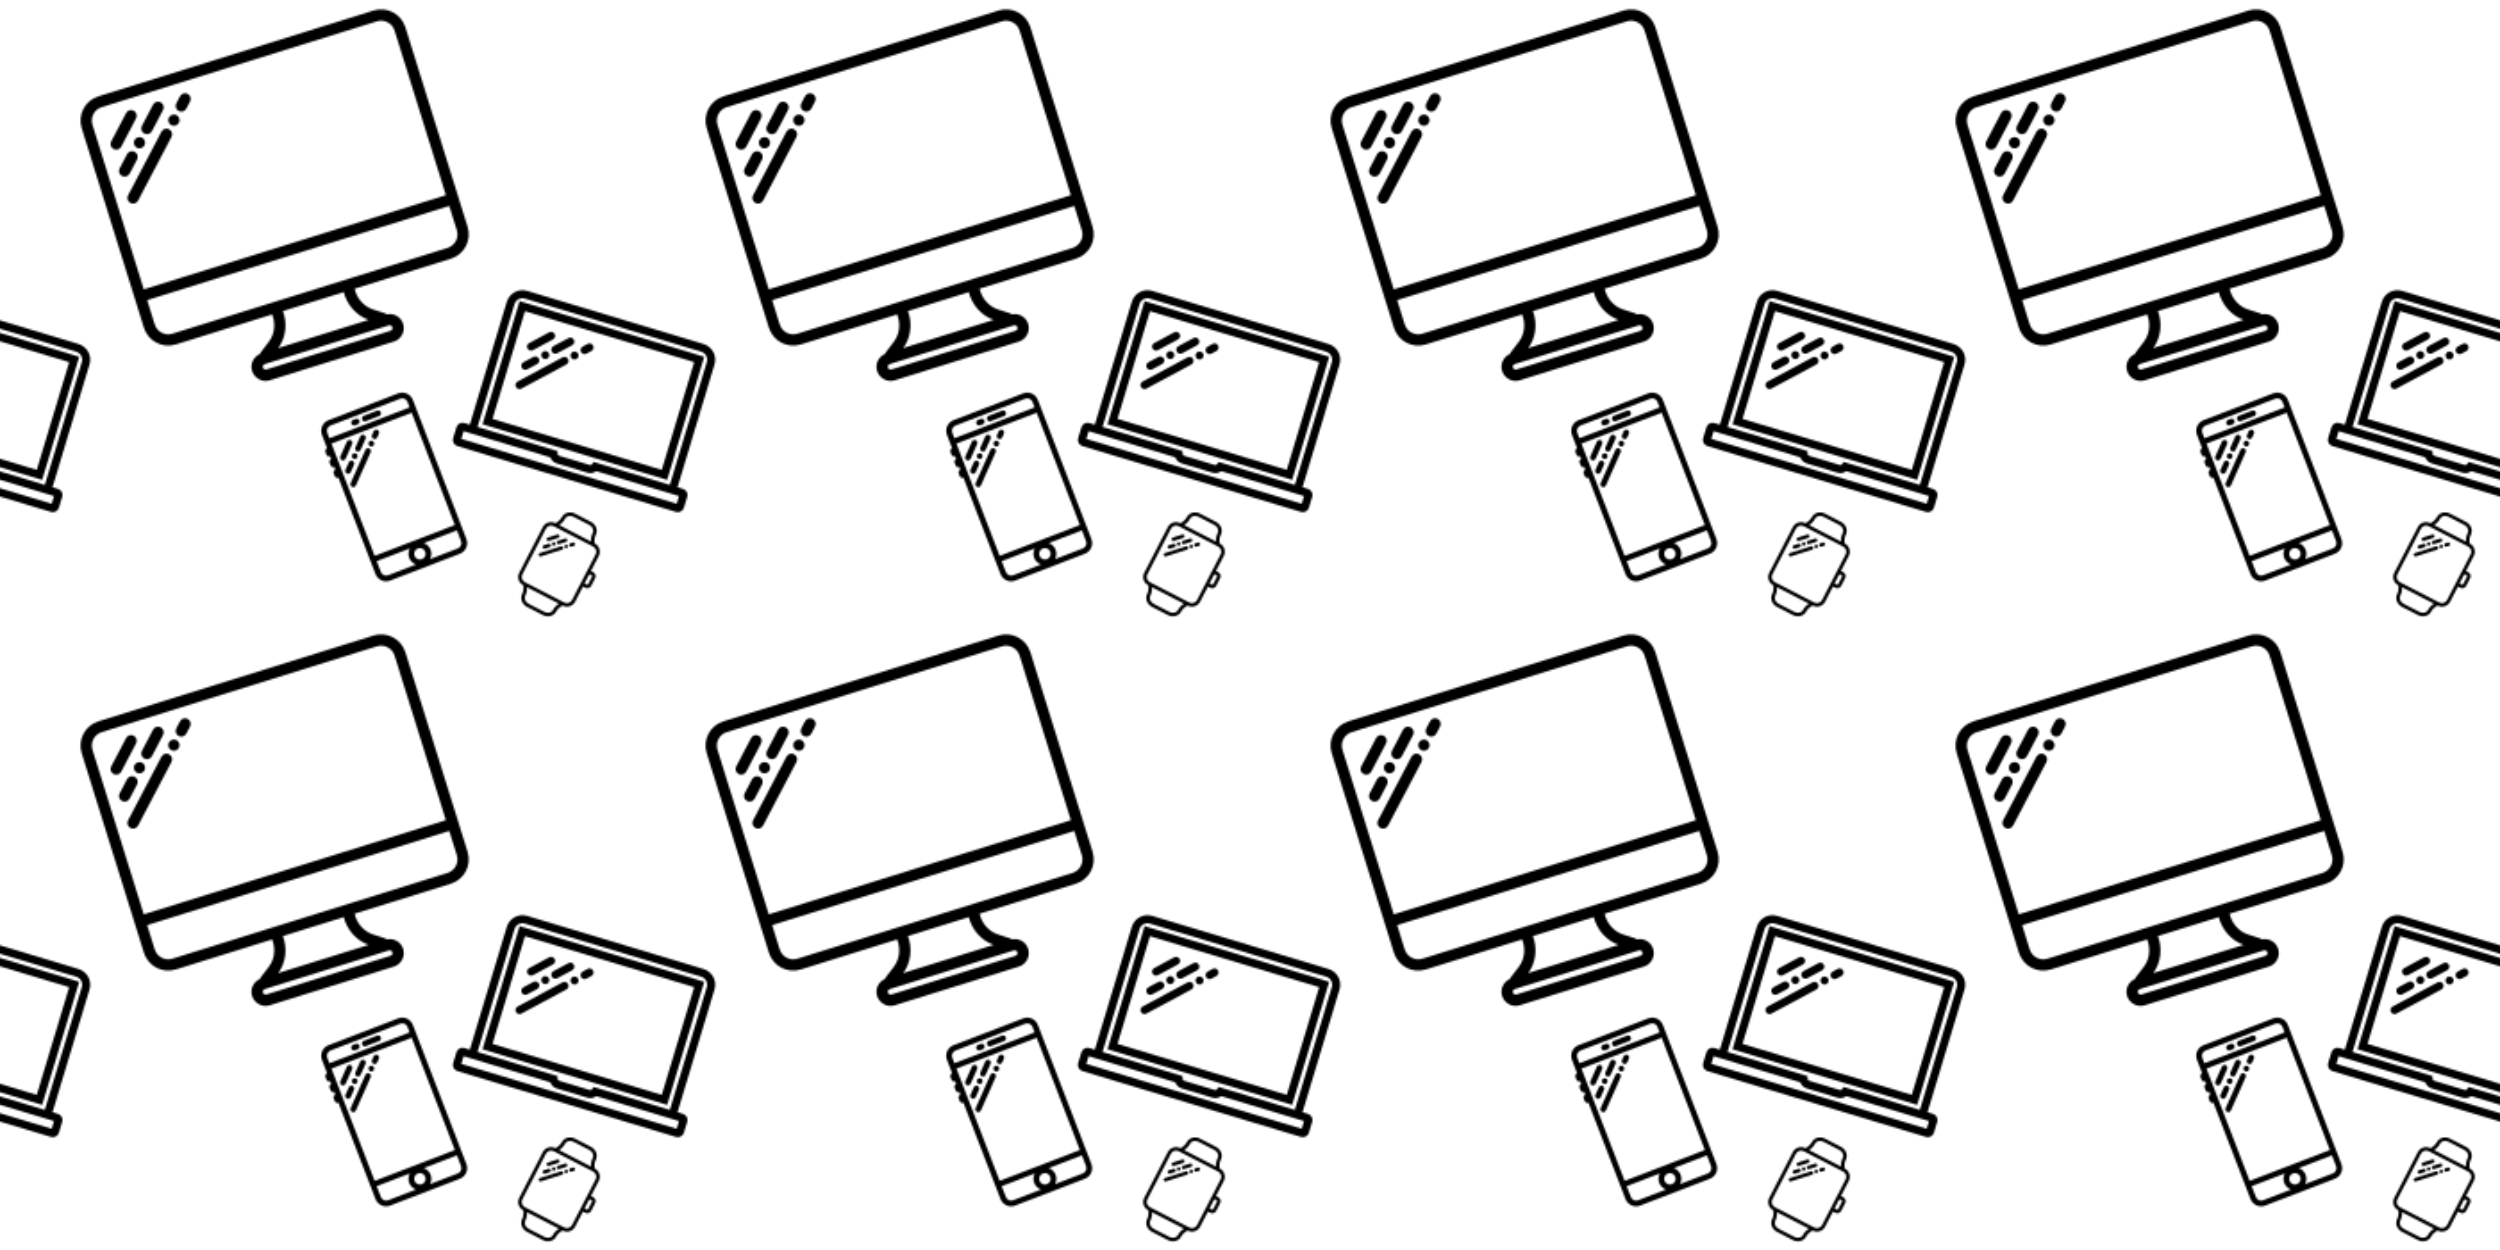 <svg xmlns="http://www.w3.org/2000/svg" xmlns:xlink="http://www.w3.org/1999/xlink" xmlns:fi="http://triangle.mx/" x="0" y="0" width="2000" height="1000" viewBox="0 0 1400 700"><rect x="0px" y="0px" width="100%" height="100%" opacity="1" fill="#ffffff"/><defs><g transform="matrix(3.021 -0.942 0.942 3.021 40.1 53.65)" id="L1_171"><path d="M55.502,1.5H4.498C2.018,1.5,0,3.518,0,5.999V38.5v4.501c0,2.48,2.018,4.499,4.498,4.499h17.856    c0.142,1.752-0.618,3.482-2.023,4.472l-1.801,1.27c-0.115,0.08-0.211,0.177-0.29,0.285C16.985,53.658,16,54.711,16,56    c0,1.378,1.121,2.5,2.5,2.5h23c1.379,0,2.5-1.122,2.5-2.5c0-1.289-0.984-2.341-2.239-2.474c-0.078-0.106-0.173-0.202-0.285-0.281    l-1.804-1.271c-1.406-0.991-2.167-2.721-2.025-4.474h17.855c2.48,0,4.498-2.018,4.498-4.499V38.5V5.999    C60,3.518,57.982,1.5,55.502,1.5z M2,5.999C2,4.621,3.121,3.5,4.498,3.5h51.004C56.879,3.5,58,4.621,58,5.999V36.5H2V5.999z     M41.5,56.5h-23c-0.271,0-0.5-0.229-0.5-0.5s0.229-0.5,0.5-0.5h0.726h21.548H41.5c0.271,0,0.5,0.229,0.5,0.5    S41.771,56.5,41.5,56.5z M35.642,47.502c-0.133,2.329,0.883,4.617,2.729,5.998h-16.74c1.846-1.381,2.862-3.67,2.729-6    L35.642,47.502z M58,43.001c0,1.378-1.121,2.499-2.498,2.499H38.058H21.943H4.498C3.121,45.5,2,44.379,2,43.001V38.5h56V43.001z"/><path d="M5,11.5c0.256,0,0.512-0.098,0.707-0.293l4-4c0.391-0.391,0.391-1.023,0-1.414s-1.023-0.391-1.414,0l-4,4    c-0.391,0.391-0.391,1.023,0,1.414C4.488,11.402,4.744,11.5,5,11.5z"/><path d="M5,16.5c0.256,0,0.512-0.098,0.707-0.293l2-2c0.391-0.391,0.391-1.023,0-1.414s-1.023-0.391-1.414,0l-2,2    c-0.391,0.391-0.391,1.023,0,1.414C4.488,16.402,4.744,16.5,5,16.5z"/><path d="M8.29,10.79C8.109,10.98,8,11.24,8,11.5s0.109,0.52,0.29,0.71C8.479,12.39,8.729,12.5,9,12.5c0.26,0,0.52-0.11,0.71-0.29    C9.89,12.02,10,11.76,10,11.5s-0.11-0.52-0.29-0.71C9.33,10.42,8.67,10.42,8.29,10.79z"/><path d="M10.293,10.207C10.488,10.402,10.744,10.5,11,10.5s0.512-0.098,0.707-0.293l3-3c0.391-0.391,0.391-1.023,0-1.414    s-1.023-0.391-1.414,0l-3,3C9.902,9.184,9.902,9.816,10.293,10.207z"/><path d="M13.293,10.793l-9,9c-0.391,0.391-0.391,1.023,0,1.414C4.488,21.402,4.744,21.5,5,21.5s0.512-0.098,0.707-0.293l9-9    c0.391-0.391,0.391-1.023,0-1.414S13.684,10.402,13.293,10.793z"/><path d="M15.29,8.79C15.109,8.98,15,9.23,15,9.5s0.109,0.52,0.29,0.71c0.189,0.18,0.439,0.29,0.71,0.29    c0.27,0,0.52-0.11,0.71-0.29C16.89,10.02,17,9.77,17,9.5s-0.11-0.52-0.29-0.71C16.34,8.42,15.66,8.42,15.29,8.79z"/><path d="M18.293,5.793l-1,1c-0.391,0.391-0.391,1.023,0,1.414C17.488,8.402,17.744,8.5,18,8.5s0.512-0.098,0.707-0.293l1-1    c0.391-0.391,0.391-1.023,0-1.414S18.684,5.402,18.293,5.793z"/></g><g transform="matrix(2.154 0.649 -0.649 2.154 285.835 138.924)" id="L1_172"><path d="M12,23c0.256,0,0.512-0.098,0.707-0.293l4-4c0.391-0.391,0.391-1.023,0-1.414s-1.023-0.391-1.414,0l-4,4    c-0.391,0.391-0.391,1.023,0,1.414C11.488,22.902,11.744,23,12,23z"/><path d="M12,28c0.256,0,0.512-0.098,0.707-0.293l2-2c0.391-0.391,0.391-1.023,0-1.414s-1.023-0.391-1.414,0l-2,2    c-0.391,0.391-0.391,1.023,0,1.414C11.488,27.902,11.744,28,12,28z"/><path d="M15.29,22.29C15.109,22.48,15,22.74,15,23s0.109,0.52,0.29,0.71C15.479,23.89,15.74,24,16,24s0.52-0.11,0.71-0.29    C16.89,23.52,17,23.26,17,23s-0.11-0.52-0.29-0.71C16.34,21.92,15.649,21.93,15.29,22.29z"/><path d="M17.293,21.707C17.488,21.902,17.744,22,18,22s0.512-0.098,0.707-0.293l3-3c0.391-0.391,0.391-1.023,0-1.414    s-1.023-0.391-1.414,0l-3,3C16.902,20.684,16.902,21.316,17.293,21.707z"/><path d="M12,33c0.256,0,0.512-0.098,0.707-0.293l9-9c0.391-0.391,0.391-1.023,0-1.414s-1.023-0.391-1.414,0l-9,9    c-0.391,0.391-0.391,1.023,0,1.414C11.488,32.902,11.744,33,12,33z"/><path d="M22.29,21.71C22.479,21.89,22.74,22,23,22s0.52-0.11,0.71-0.29C23.89,21.52,24,21.26,24,21c0-0.27-0.11-0.52-0.29-0.71    c-0.37-0.37-1.04-0.37-1.42,0C22.109,20.48,22,20.74,22,21S22.109,21.52,22.29,21.71z"/><path d="M25,20c0.256,0,0.512-0.098,0.707-0.293l1-1c0.391-0.391,0.391-1.023,0-1.414s-1.023-0.391-1.414,0l-1,1    c-0.391,0.391-0.391,1.023,0,1.414C24.488,19.902,24.744,20,25,20z"/><path d="M58.422,45H57V13.067C57,10.824,55.176,9,52.934,9H7.066C4.824,9,3,10.824,3,13.067V45H1.578C0.708,45,0,45.708,0,46.578    v2.844C0,50.292,0.708,51,1.578,51h56.844C59.292,51,60,50.292,60,49.422v-2.844C60,45.708,59.292,45,58.422,45z M5,13.067    C5,11.927,5.927,11,7.066,11h45.867C54.073,11,55,11.927,55,13.067V45H35.203l-0.237,0.663C34.905,45.831,34.738,46,34.5,46h-8    c-0.238,0-0.405-0.169-0.466-0.337L25.797,45H5V13.067z M58,49H2v-2h1h21.509c0.464,0.617,1.198,1,1.991,1h8    c0.793,0,1.527-0.383,1.991-1H57h1V49z"/><path d="M54,12H6v32h48V12z M52,42H8V14h44V42z"/></g><g transform="matrix(1.497 -0.576 0.576 1.497 157.808 245.359)" id="L1_173"><path d="M17.5,15c0.256,0,0.512-0.098,0.707-0.293l4-4c0.391-0.391,0.391-1.023,0-1.414s-1.023-0.391-1.414,0l-4,4    c-0.391,0.391-0.391,1.023,0,1.414C16.989,14.902,17.244,15,17.5,15z"/><path d="M17.5,20c0.256,0,0.512-0.098,0.707-0.293l2-2c0.391-0.391,0.391-1.023,0-1.414s-1.023-0.391-1.414,0l-2,2    c-0.391,0.391-0.391,1.023,0,1.414C16.989,19.902,17.244,20,17.5,20z"/><path d="M20.791,14.29c-0.18,0.189-0.29,0.45-0.29,0.71s0.11,0.52,0.29,0.71C20.98,15.89,21.24,16,21.5,16s0.52-0.11,0.71-0.29    c0.18-0.19,0.29-0.45,0.29-0.71c0-0.271-0.11-0.521-0.29-0.71C21.84,13.92,21.17,13.92,20.791,14.29z"/><path d="M22.793,13.707C22.989,13.902,23.244,14,23.5,14s0.512-0.098,0.707-0.293l3-3c0.391-0.391,0.391-1.023,0-1.414    s-1.023-0.391-1.414,0l-3,3C22.403,12.684,22.403,13.316,22.793,13.707z"/><path d="M25.793,14.293l-9,9c-0.391,0.391-0.391,1.023,0,1.414C16.989,24.902,17.244,25,17.5,25s0.512-0.098,0.707-0.293l9-9    c0.391-0.391,0.391-1.023,0-1.414S26.184,13.902,25.793,14.293z"/><path d="M27.791,12.29c-0.18,0.189-0.29,0.439-0.29,0.71c0,0.26,0.11,0.52,0.29,0.71C27.98,13.89,28.24,14,28.5,14    s0.52-0.11,0.71-0.29c0.18-0.19,0.29-0.45,0.29-0.71c0-0.271-0.11-0.521-0.29-0.7C28.84,11.92,28.16,11.92,27.791,12.29z"/><path d="M30.793,9.293l-1,1c-0.391,0.391-0.391,1.023,0,1.414C29.989,11.902,30.244,12,30.5,12s0.512-0.098,0.707-0.293l1-1    c0.391-0.391,0.391-1.023,0-1.414S31.184,8.902,30.793,9.293z"/><path d="M43.54,0H17.462C15.278,0,13.5,1.777,13.5,3.962V6v3c-0.552,0-1,0.447-1,1v1c0,0.553,0.448,1,1,1v1c-0.552,0-1,0.447-1,1    v1c0,0.553,0.448,1,1,1v1c-0.552,0-1,0.447-1,1v1c0,0.553,0.448,1,1,1v32v4.038c0,2.185,1.777,3.962,3.961,3.962h26.077    c2.185,0,3.961-1.777,3.961-3.962V52V6V3.962C47.5,1.777,45.723,0,43.54,0z M30.5,57c-1.103,0-2-0.897-2-2s0.897-2,2-2    s2,0.897,2,2S31.604,57,30.5,57z M15.5,8h30v42h-30V8z M15.5,56.038V52h12.382c-0.84,0.734-1.382,1.799-1.382,3    s0.542,2.266,1.382,3H17.462C16.38,58,15.5,57.12,15.5,56.038z M45.5,56.038C45.5,57.12,44.62,58,43.54,58H33.118    c0.84-0.734,1.382-1.799,1.382-3s-0.542-2.266-1.382-3H45.5V56.038z M15.5,6V3.962C15.5,2.88,16.38,2,17.462,2h26.077    C44.62,2,45.5,2.88,45.5,3.962V6H15.5z"/><path d="M34.5,3h-5c-0.552,0-1,0.447-1,1s0.448,1,1,1h5c0.552,0,1-0.447,1-1S35.052,3,34.5,3z"/><path d="M26.5,3h-1c-0.552,0-1,0.447-1,1s0.448,1,1,1h1c0.552,0,1-0.447,1-1S27.052,3,26.5,3z"/></g><g transform="matrix(0.87 0.449 -0.449 0.87 302.15 277.374)" id="L1_174"><path d="M47.521,25H46v-9.706C46,12.375,43.625,10,40.706,10h-0.127l-0.685-1.193c-0.642-1.119-0.981-2.368-0.981-3.613    C38.912,2.33,36.306,0,33.101,0H22.899c-3.205,0-5.813,2.33-5.813,5.193c0,1.245-0.34,2.494-0.981,3.613L15.42,10h-0.127    C12.375,10,10,12.375,10,15.294v29.412C10,47.625,12.375,50,15.293,50h0.127l0.685,1.193c0.642,1.119,0.981,2.368,0.981,3.613    c0,2.863,2.607,5.193,5.813,5.193H33.1c3.205,0,5.813-2.33,5.813-5.193c0-1.245,0.34-2.494,0.981-3.613L40.578,50h0.127    C43.625,50,46,47.625,46,44.706V35h1.521C48.888,35,50,33.888,50,32.521v-5.043C50,26.112,48.888,25,47.521,25z M17.84,9.803    c0.815-1.422,1.247-3.016,1.247-4.609c0-1.761,1.71-3.193,3.813-3.193H33.1c2.103,0,3.813,1.433,3.813,3.193    c0,1.594,0.432,3.188,1.247,4.609L38.272,10H17.726L17.84,9.803z M38.16,50.197c-0.815,1.422-1.247,3.016-1.247,4.609    c0,1.761-1.71,3.193-3.813,3.193H22.899c-2.103,0-3.813-1.433-3.813-3.193c0-1.594-0.432-3.188-1.247-4.609L17.726,50h20.547    L38.16,50.197z M44,44.706C44,46.522,42.521,48,40.706,48H15.293C13.477,48,12,46.522,12,44.706V15.294    C12,13.478,13.477,12,15.293,12h25.412C42.521,12,44,13.478,44,15.294V25v10V44.706z M48,32.521C48,32.785,47.785,33,47.521,33H46    v-6h1.521C47.785,27,48,27.215,48,27.479V32.521z"/><path d="M16,21c0.256,0,0.512-0.098,0.707-0.293l4-4c0.391-0.391,0.391-1.023,0-1.414s-1.023-0.391-1.414,0l-4,4    c-0.391,0.391-0.391,1.023,0,1.414C15.488,20.902,15.744,21,16,21z"/><path d="M16,26c0.256,0,0.512-0.098,0.707-0.293l2-2c0.391-0.391,0.391-1.023,0-1.414s-1.023-0.391-1.414,0l-2,2    c-0.391,0.391-0.391,1.023,0,1.414C15.488,25.902,15.744,26,16,26z"/><path d="M19.29,20.29C19.108,20.479,19,20.729,19,21c0,0.27,0.109,0.52,0.29,0.7C19.479,21.89,19.729,22,20,22    c0.27,0,0.52-0.11,0.71-0.29C20.889,21.52,21,21.26,21,21s-0.11-0.521-0.29-0.71C20.33,19.92,19.66,19.92,19.29,20.29z"/><path d="M21.292,19.707C21.488,19.902,21.743,20,22,20s0.512-0.098,0.707-0.293l3-3c0.391-0.391,0.391-1.023,0-1.414    s-1.023-0.391-1.414,0l-3,3C20.902,18.684,20.902,19.316,21.292,19.707z"/><path d="M24.292,20.293l-9,9c-0.391,0.391-0.391,1.023,0,1.414C15.488,30.902,15.744,31,16,31c0.256,0,0.512-0.098,0.707-0.293    l9-9c0.391-0.391,0.391-1.023,0-1.414S24.684,19.902,24.292,20.293z"/><path d="M26.299,18.29C26.108,18.47,26,18.729,26,19c0,0.27,0.109,0.52,0.29,0.71C26.479,19.89,26.74,20,27,20    s0.52-0.11,0.71-0.29C27.889,19.52,28,19.26,28,19s-0.11-0.521-0.29-0.71C27.33,17.92,26.66,17.92,26.299,18.29z"/><path d="M29.292,15.293l-1,1c-0.391,0.391-0.391,1.023,0,1.414C28.488,17.902,28.743,18,29,18s0.512-0.098,0.707-0.293l1-1    c0.391-0.391,0.391-1.023,0-1.414S29.684,14.902,29.292,15.293z"/></g></defs><g fi:class="KUsePattern"><pattern id="pattern_L1_171" width="350" height="350" patternUnits="userSpaceOnUse"><use xlink:href="#L1_171" x="-350" y="-350"/><use xlink:href="#L1_171" x="0" y="-350"/><use xlink:href="#L1_171" x="350" y="-350"/><use xlink:href="#L1_171" x="-350" y="0"/><use xlink:href="#L1_171" x="0" y="0"/><use xlink:href="#L1_171" x="350" y="0"/><use xlink:href="#L1_171" x="-350" y="350"/><use xlink:href="#L1_171" x="0" y="350"/><use xlink:href="#L1_171" x="350" y="350"/></pattern><rect x="0" y="0" width="100%" height="100%" fill="url(#pattern_L1_171)"/></g><g fi:class="KUsePattern"><pattern id="pattern_L1_172" width="350" height="350" patternUnits="userSpaceOnUse"><use xlink:href="#L1_172" x="-350" y="-350"/><use xlink:href="#L1_172" x="0" y="-350"/><use xlink:href="#L1_172" x="350" y="-350"/><use xlink:href="#L1_172" x="-350" y="0"/><use xlink:href="#L1_172" x="0" y="0"/><use xlink:href="#L1_172" x="350" y="0"/><use xlink:href="#L1_172" x="-350" y="350"/><use xlink:href="#L1_172" x="0" y="350"/><use xlink:href="#L1_172" x="350" y="350"/></pattern><rect x="0" y="0" width="100%" height="100%" fill="url(#pattern_L1_172)"/></g><g fi:class="KUsePattern"><pattern id="pattern_L1_173" width="350" height="350" patternUnits="userSpaceOnUse"><use xlink:href="#L1_173" x="-350" y="-350"/><use xlink:href="#L1_173" x="0" y="-350"/><use xlink:href="#L1_173" x="350" y="-350"/><use xlink:href="#L1_173" x="-350" y="0"/><use xlink:href="#L1_173" x="0" y="0"/><use xlink:href="#L1_173" x="350" y="0"/><use xlink:href="#L1_173" x="-350" y="350"/><use xlink:href="#L1_173" x="0" y="350"/><use xlink:href="#L1_173" x="350" y="350"/></pattern><rect x="0" y="0" width="100%" height="100%" fill="url(#pattern_L1_173)"/></g><g fi:class="KUsePattern"><pattern id="pattern_L1_174" width="350" height="350" patternUnits="userSpaceOnUse"><use xlink:href="#L1_174" x="-350" y="-350"/><use xlink:href="#L1_174" x="0" y="-350"/><use xlink:href="#L1_174" x="350" y="-350"/><use xlink:href="#L1_174" x="-350" y="0"/><use xlink:href="#L1_174" x="0" y="0"/><use xlink:href="#L1_174" x="350" y="0"/><use xlink:href="#L1_174" x="-350" y="350"/><use xlink:href="#L1_174" x="0" y="350"/><use xlink:href="#L1_174" x="350" y="350"/></pattern><rect x="0" y="0" width="100%" height="100%" fill="url(#pattern_L1_174)"/></g></svg>